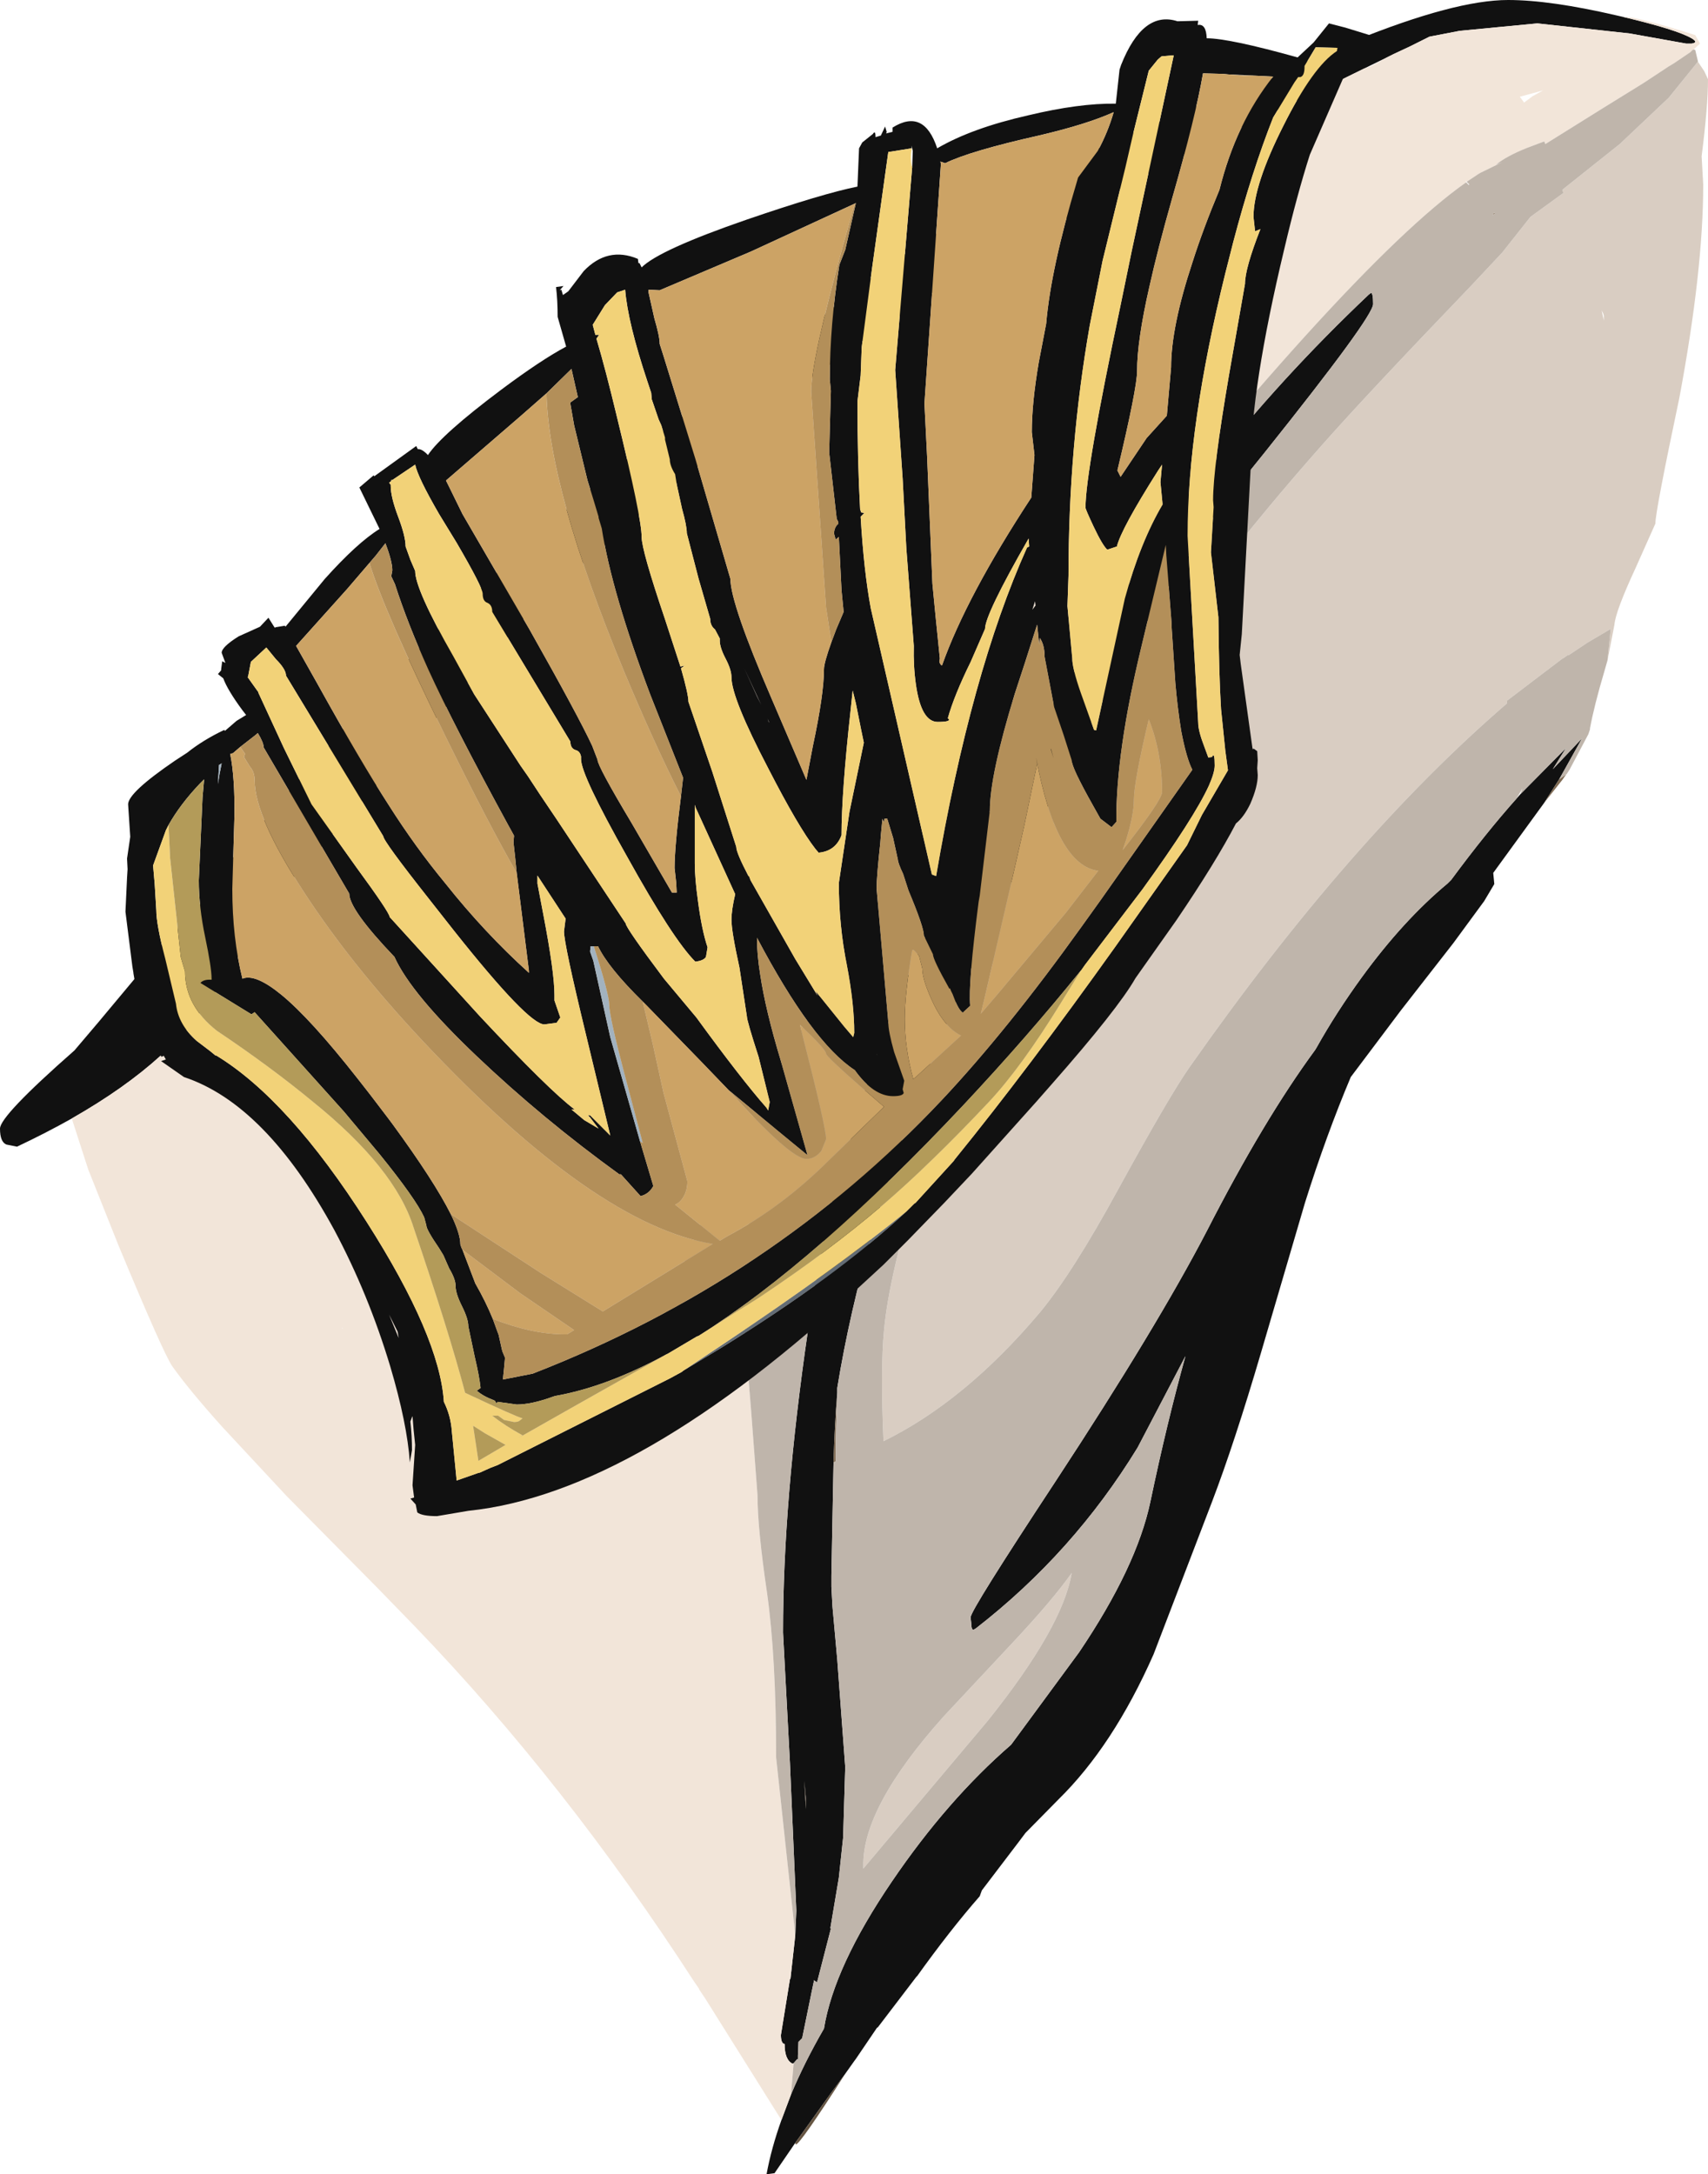 <?xml version="1.0" encoding="UTF-8" standalone="no"?>
<svg xmlns:ffdec="https://www.free-decompiler.com/flash" xmlns:xlink="http://www.w3.org/1999/xlink" ffdec:objectType="frame" height="204.5px" width="160.65px" xmlns="http://www.w3.org/2000/svg">
  <g transform="matrix(1.0, 0.0, 0.0, 1.0, 65.4, 206.25)">
    <use ffdec:characterId="272" height="204.5" transform="matrix(1.0, 0.0, 0.0, 1.0, -65.4, -206.25)" width="160.65" xlink:href="#shape0"/>
  </g>
  <defs>
    <g id="shape0" transform="matrix(1.0, 0.0, 0.0, 1.0, 65.4, 206.25)">
      <path d="M62.9 -199.8 L60.15 -198.45 57.55 -197.25 57.45 -197.2 56.35 -196.65 49.95 -193.6 45.25 -191.35 29.75 -182.9 23.05 -179.2 Q4.25 -166.65 -12.15 -151.85 L-15.5 -148.75 Q-29.75 -132.55 -35.95 -125.7 L-40.6 -120.65 -43.15 -116.05 Q-46.35 -110.55 -50.3 -106.95 -53.65 -103.9 -58.65 -101.05 -61.05 -99.7 -63.8 -98.4 L-64.8 -98.6 Q-65.4 -98.85 -65.4 -100.1 -65.4 -101.3 -58.4 -107.45 L-56.15 -110.1 -48.3 -119.5 -45.8 -121.95 -44.9 -123.25 -45.05 -123.65 Q-29.2 -143.4 -13.15 -157.4 -1.55 -167.55 11.1 -175.7 19.55 -183.3 33.25 -190.1 42.9 -194.85 54.7 -199.05 56.85 -200.3 61.95 -202.4 71.45 -206.25 76.45 -206.25 80.4 -206.25 86.65 -204.8 L87.3 -204.65 Q92.35 -203.45 93.7 -202.65 94.4 -202.25 93.7 -202.15 L93.65 -202.15 93.2 -202.15 87.9 -203.1 79.2 -204.05 71.9 -203.35 69.05 -202.8 67.95 -202.25 67.25 -201.9 65.65 -201.15 65.15 -200.9 62.9 -199.8 M8.1 -6.85 L9.0 -9.25 Q10.25 -12.25 12.1 -15.45 13.05 -21.3 18.5 -29.3 23.7 -36.95 29.7 -42.15 L36.1 -50.85 Q41.5 -58.85 42.8 -65.0 44.35 -72.4 46.1 -78.7 L41.6 -70.1 Q35.55 -60.2 26.4 -53.1 L26.15 -52.95 Q25.95 -53.0 25.95 -53.6 L25.9 -54.05 25.9 -54.15 Q25.9 -54.8 33.9 -66.95 43.45 -81.5 48.1 -90.45 53.45 -100.9 58.3 -107.5 L58.45 -107.75 Q60.3 -111.05 62.7 -114.35 66.6 -119.7 70.75 -123.15 L71.1 -123.5 Q74.35 -127.9 77.25 -131.15 L77.6 -131.55 81.9 -135.9 80.65 -133.9 83.4 -136.8 81.25 -132.95 79.85 -130.75 75.05 -124.15 75.15 -123.1 74.2 -121.5 71.3 -117.55 66.35 -111.2 61.65 -104.95 Q59.35 -99.5 57.35 -93.15 L53.2 -79.0 Q50.7 -70.5 48.6 -65.0 L43.1 -50.65 Q39.3 -42.05 34.15 -37.0 L31.05 -33.85 30.45 -33.05 26.95 -28.45 26.75 -27.9 Q23.95 -24.7 20.8 -20.3 L20.85 -20.4 17.15 -15.55 17.1 -15.55 15.1 -12.6 14.95 -12.4 14.1 -11.2 12.7 -9.3 9.4 -4.7 7.45 -1.85 6.7 -1.75 Q7.15 -4.2 8.1 -6.85 M9.25 -12.2 L9.15 -12.15 Q8.4 -12.5 8.4 -14.0 8.05 -14.05 8.05 -14.85 L8.9 -20.1 8.95 -20.15 9.35 -23.75 9.4 -24.25 9.5 -26.55 8.9 -40.45 8.25 -52.7 Q8.25 -65.1 10.6 -81.15 12.3 -92.7 14.4 -98.35 15.4 -102.2 16.65 -105.85 19.8 -115.1 25.25 -125.4 30.85 -136.1 38.85 -147.9 42.35 -154.55 48.3 -162.1 55.05 -170.7 63.35 -178.55 L63.55 -178.7 Q63.75 -178.7 63.75 -177.65 63.75 -176.45 53.6 -163.75 L49.05 -158.1 48.3 -156.95 Q43.5 -149.8 38.85 -141.4 L33.3 -130.55 Q25.5 -114.8 22.2 -106.4 15.65 -89.85 13.35 -75.7 L13.35 -75.3 13.35 -75.25 Q13.1 -72.25 13.0 -68.7 L12.8 -58.05 12.8 -57.0 12.9 -55.15 13.35 -50.15 14.1 -40.05 13.9 -33.4 13.5 -29.65 12.7 -24.9 12.75 -24.85 11.45 -19.8 11.15 -20.0 11.15 -19.9 10.95 -18.95 10.05 -14.55 9.7 -14.2 9.65 -12.9 9.65 -12.45 9.6 -12.6 9.25 -12.2 M10.4 -37.05 L10.25 -38.75 10.4 -36.1 10.4 -37.05" fill="#111111" fill-rule="evenodd" stroke="none"/>
      <path d="M14.1 -11.2 Q9.85 -4.55 9.45 -4.55 L9.4 -4.7 12.7 -9.3 14.1 -11.2 M10.4 -37.05 L10.4 -36.1 10.25 -38.75 10.4 -37.05" fill="#665542" fill-rule="evenodd" stroke="none"/>
      <path d="M82.25 -133.9 L81.55 -132.9 79.85 -130.75 81.25 -132.95 81.95 -133.45 82.25 -133.9 M75.15 -186.25 L75.2 -186.15 74.95 -186.0 75.15 -186.25 M13.35 -75.25 Q13.2 -72.15 13.2 -68.8 L13.0 -68.7 Q13.1 -72.25 13.35 -75.25" fill="#806b53" fill-rule="evenodd" stroke="none"/>
      <path d="M62.9 -199.8 L63.5 -200.0 65.15 -200.9 65.65 -201.15 67.25 -201.9 67.95 -202.25 69.05 -202.8 71.9 -203.35 79.2 -204.05 87.9 -203.1 93.2 -202.15 93.65 -202.15 93.7 -202.15 Q94.4 -202.25 93.7 -202.65 92.35 -203.45 87.3 -204.65 L87.5 -204.65 Q88.65 -204.65 94.05 -202.95 L94.5 -202.15 93.9 -201.6 93.8 -201.55 93.6 -201.35 92.05 -200.3 91.55 -200.0 89.2 -198.45 85.4 -196.1 79.95 -192.7 79.85 -192.95 78.25 -192.35 Q76.25 -191.55 75.3 -190.75 L75.9 -191.0 73.85 -190.0 73.6 -189.85 72.55 -189.15 72.5 -189.2 72.45 -189.15 72.6 -189.0 72.5 -189.1 Q61.35 -181.25 34.65 -147.4 L22.4 -129.3 Q2.55 -99.3 -3.05 -82.05 L-2.85 -81.25 Q-1.9 -82.4 0.5 -86.75 2.45 -90.35 4.95 -92.45 5.2 -90.4 4.95 -86.4 L4.6 -81.55 5.25 -73.55 5.85 -65.6 Q5.85 -62.5 6.75 -56.4 7.6 -50.35 7.6 -40.95 L8.65 -31.2 9.4 -24.25 9.35 -23.75 8.95 -20.15 8.9 -20.1 8.05 -14.85 Q8.05 -14.05 8.4 -14.0 8.4 -12.5 9.15 -12.15 L9.25 -12.2 9.0 -9.25 8.1 -6.85 0.95 -18.25 0.35 -19.15 0.35 -19.2 -0.1 -19.85 Q-12.2 -38.55 -26.4 -53.3 L-29.85 -56.85 -38.45 -65.55 -44.5 -72.05 Q-47.6 -75.5 -49.2 -77.75 -50.05 -79.0 -54.25 -89.1 L-57.1 -96.25 -58.65 -101.05 Q-53.65 -103.9 -50.3 -106.95 -46.35 -110.55 -43.15 -116.05 L-40.6 -120.65 -35.95 -125.7 Q-29.75 -132.55 -15.5 -148.75 L-12.15 -151.85 Q4.25 -166.65 23.05 -179.2 L29.75 -182.9 45.25 -191.35 49.95 -193.6 56.35 -196.65 57.45 -197.2 57.55 -197.25 60.15 -198.45 62.9 -199.8 M79.75 -197.75 L77.55 -197.15 77.85 -196.75 77.95 -196.6 78.75 -197.2 79.75 -197.75 M-46.75 -106.15 L-45.85 -104.8 -46.5 -106.4 -46.75 -106.15 M-33.25 -81.4 L-33.2 -81.3 -33.15 -81.3 -33.25 -81.4 M-24.6 -68.75 L-24.6 -68.7 -24.45 -68.5 -24.6 -68.75" fill="#f2e5d9" fill-rule="evenodd" stroke="none"/>
      <path d="M94.3 -200.45 L94.9 -199.55 95.25 -198.8 Q95.25 -196.25 94.65 -191.55 L94.8 -188.9 Q94.8 -180.8 92.55 -168.8 90.3 -158.15 90.3 -157.0 L88.45 -152.85 Q86.55 -148.75 86.45 -147.5 L85.8 -144.15 86.1 -147.1 83.9 -145.8 82.1 -144.6 82.15 -144.7 81.65 -144.35 81.55 -144.3 81.35 -144.15 79.9 -143.05 76.35 -140.35 76.35 -140.1 Q61.55 -127.35 46.5 -105.9 44.6 -103.2 39.75 -94.35 35.5 -86.55 32.4 -82.8 25.35 -74.45 17.7 -70.7 17.4 -77.5 17.75 -81.15 18.65 -91.1 29.0 -118.35 37.2 -139.85 59.0 -164.45 63.2 -169.2 72.95 -179.35 L75.9 -182.5 78.55 -185.85 81.65 -188.1 81.55 -188.4 81.45 -188.65 81.55 -188.4 86.95 -192.7 91.55 -197.05 94.1 -200.2 94.3 -200.45 M85.25 -177.05 L85.45 -176.1 85.45 -176.55 85.4 -176.75 85.25 -177.05 M29.85 -51.75 Q33.6 -55.75 35.4 -58.3 34.55 -53.2 27.5 -44.4 L15.8 -30.5 15.8 -30.75 Q15.7 -36.25 23.35 -44.8 L29.85 -51.75" fill="#d9cdc2" fill-rule="evenodd" stroke="none"/>
      <path d="M9.0 -9.25 L9.25 -12.2 9.6 -12.6 9.65 -12.45 9.65 -12.9 9.7 -14.2 10.05 -14.55 10.95 -18.95 11.15 -19.9 11.15 -20.0 11.45 -19.8 12.75 -24.85 12.7 -24.9 13.5 -29.65 13.9 -33.4 14.1 -40.05 13.35 -50.15 12.9 -55.15 12.8 -57.0 12.8 -58.05 13.0 -68.7 13.2 -68.8 Q13.2 -72.15 13.35 -75.25 L13.35 -75.3 13.35 -75.7 Q15.65 -89.85 22.2 -106.4 25.5 -114.8 33.3 -130.55 L38.85 -141.4 Q43.5 -149.8 48.3 -156.95 L49.05 -158.1 53.6 -163.75 Q63.75 -176.45 63.75 -177.65 63.75 -178.7 63.55 -178.7 L63.35 -178.55 Q55.05 -170.7 48.3 -162.1 42.35 -154.55 38.85 -147.9 30.85 -136.1 25.25 -125.4 19.8 -115.1 16.65 -105.85 15.4 -102.2 14.4 -98.35 12.3 -92.7 10.6 -81.15 8.25 -65.1 8.25 -52.7 L8.9 -40.45 9.5 -26.55 9.4 -24.25 8.65 -31.2 7.6 -40.95 Q7.6 -50.35 6.75 -56.4 5.85 -62.5 5.85 -65.6 L5.25 -73.55 4.6 -81.55 4.95 -86.4 Q5.2 -90.4 4.95 -92.45 2.45 -90.35 0.5 -86.75 -1.9 -82.4 -2.85 -81.25 L-3.05 -82.05 Q2.55 -99.3 22.4 -129.3 L34.65 -147.4 Q61.35 -181.25 72.5 -189.1 L72.6 -189.0 72.75 -188.85 72.8 -188.9 72.55 -189.15 73.6 -189.85 73.85 -190.0 75.9 -191.0 75.3 -190.75 Q76.25 -191.55 78.25 -192.35 L79.85 -192.95 79.95 -192.7 85.4 -196.1 89.2 -198.45 91.55 -200.0 92.05 -200.3 93.6 -201.35 93.8 -201.55 93.9 -201.6 94.05 -201.55 94.3 -200.5 94.3 -200.45 94.1 -200.2 91.55 -197.05 86.95 -192.7 81.55 -188.4 81.45 -188.65 81.55 -188.4 81.65 -188.1 78.55 -185.85 75.9 -182.5 72.95 -179.35 Q63.2 -169.2 59.0 -164.45 37.2 -139.85 29.0 -118.35 18.65 -91.1 17.75 -81.15 17.4 -77.5 17.7 -70.7 25.35 -74.45 32.4 -82.8 35.5 -86.55 39.75 -94.35 44.6 -103.2 46.5 -105.9 61.55 -127.35 76.35 -140.1 L76.35 -140.35 79.9 -143.05 81.35 -144.15 81.55 -144.3 81.65 -144.35 82.15 -144.7 82.1 -144.6 83.9 -145.8 86.1 -147.1 85.8 -144.15 85.5 -143.1 Q84.55 -139.9 84.15 -137.75 L84.15 -137.65 84.0 -137.2 82.25 -133.9 81.95 -133.45 81.25 -132.95 83.4 -136.8 80.65 -133.9 81.9 -135.9 77.6 -131.55 77.8 -132.1 77.25 -131.15 Q74.35 -127.9 71.1 -123.5 L70.75 -123.15 Q66.6 -119.7 62.7 -114.35 60.3 -111.05 58.45 -107.75 L58.3 -107.5 Q53.45 -100.9 48.1 -90.45 43.45 -81.5 33.9 -66.95 25.9 -54.8 25.9 -54.15 L25.9 -54.05 25.95 -53.6 Q25.95 -53.0 26.15 -52.95 L26.4 -53.1 Q35.55 -60.2 41.6 -70.1 L46.1 -78.7 Q44.35 -72.4 42.8 -65.0 41.5 -58.85 36.1 -50.85 L29.7 -42.15 Q23.7 -36.95 18.5 -29.3 13.05 -21.3 12.1 -15.45 10.25 -12.25 9.0 -9.25 M75.15 -186.25 L74.95 -186.0 75.2 -186.15 75.15 -186.25 M29.85 -51.75 L23.35 -44.8 Q15.7 -36.25 15.8 -30.75 L15.8 -30.5 27.5 -44.4 Q34.55 -53.2 35.4 -58.3 33.6 -55.75 29.85 -51.75" fill="#bfb5ab" fill-rule="evenodd" stroke="none"/>
      <path d="M40.05 -200.15 Q42.1 -205.3 45.35 -204.25 L47.3 -204.3 47.25 -203.9 Q48.05 -204.05 48.1 -202.65 50.2 -202.65 56.65 -200.85 L58.15 -202.25 59.6 -204.05 61.15 -203.65 64.4 -202.65 64.2 -202.55 64.4 -202.3 61.2 -199.5 57.8 -191.7 Q56.6 -187.95 55.4 -182.85 52.25 -169.7 52.25 -162.55 L51.4 -146.6 51.2 -144.65 51.3 -143.8 52.4 -135.9 52.45 -135.75 52.5 -135.85 52.85 -135.6 52.9 -134.75 52.85 -134.0 52.9 -133.35 Q52.9 -132.25 52.2 -130.65 51.6 -129.4 50.85 -128.8 48.95 -125.15 45.25 -119.7 L41.4 -114.25 Q39.75 -111.35 33.5 -104.25 L32.05 -102.6 26.0 -95.85 23.4 -93.1 20.0 -89.6 17.7 -87.3 15.8 -85.55 Q-5.4 -65.8 -21.35 -64.15 L-24.3 -63.65 Q-25.7 -63.65 -26.15 -64.0 L-26.3 -64.75 -26.8 -65.3 -26.45 -65.4 -26.6 -66.55 -26.35 -70.35 -26.5 -71.8 -26.6 -73.05 -26.65 -72.95 -26.8 -72.55 Q-26.65 -71.2 -26.65 -69.85 L-26.85 -68.7 Q-27.1 -72.35 -28.7 -77.75 -30.75 -84.55 -33.95 -90.55 -40.4 -102.4 -48.1 -104.95 L-50.25 -106.45 -49.8 -106.6 -50.0 -106.95 -50.2 -106.85 -50.5 -107.25 -50.95 -108.05 -51.0 -108.1 -51.0 -108.15 -52.3 -111.45 -52.3 -111.55 -52.85 -114.7 -52.85 -114.75 -52.95 -115.35 -53.6 -120.5 -53.45 -123.7 -53.4 -124.5 -53.45 -125.5 -53.15 -127.55 -53.35 -130.6 Q-53.35 -131.7 -48.95 -134.7 L-47.8 -135.45 Q-46.3 -136.65 -44.3 -137.6 L-44.25 -137.5 -43.15 -138.45 -42.25 -139.0 -42.6 -139.45 Q-44.0 -141.35 -44.4 -142.45 L-44.9 -142.85 -44.6 -143.2 -44.6 -143.3 -44.5 -144.05 -44.2 -143.9 -44.55 -144.85 Q-44.55 -145.4 -42.95 -146.4 L-40.95 -147.3 -40.15 -148.15 -39.65 -147.35 -39.55 -147.2 -39.5 -147.25 -38.6 -147.4 -38.55 -147.3 -34.85 -151.8 Q-31.8 -155.2 -29.7 -156.5 L-31.6 -160.4 -30.25 -161.55 -30.2 -161.45 -26.25 -164.3 -26.1 -164.0 Q-25.8 -164.05 -25.35 -163.65 L-25.15 -163.45 Q-23.85 -165.4 -18.25 -169.6 -14.5 -172.4 -12.15 -173.65 L-12.95 -176.45 Q-12.95 -178.0 -13.1 -179.25 L-12.4 -179.35 -12.75 -178.95 -12.6 -179.0 -12.45 -178.5 -11.95 -178.85 -10.5 -180.75 Q-8.25 -183.1 -5.4 -181.9 L-5.35 -181.5 -5.25 -181.5 -5.05 -181.1 Q-3.4 -182.75 4.85 -185.6 12.0 -188.05 15.25 -188.7 L15.4 -192.3 15.7 -192.85 16.7 -193.65 Q16.95 -194.05 16.95 -193.35 L17.45 -193.5 17.85 -194.35 18.0 -193.85 17.95 -193.7 18.55 -193.85 18.55 -194.25 Q21.5 -196.1 22.75 -192.3 26.0 -194.2 31.3 -195.4 36.1 -196.55 39.55 -196.5 L39.9 -199.7 40.05 -200.15 M50.15 -199.25 L49.65 -199.3 47.75 -199.35 Q47.05 -195.25 44.85 -187.6 43.5 -182.85 42.7 -179.25 41.55 -174.2 41.55 -171.35 41.55 -169.75 39.7 -162.0 L40.0 -161.4 42.45 -165.05 44.35 -167.15 44.75 -171.7 Q44.75 -175.5 46.75 -181.55 47.75 -184.7 49.3 -188.4 50.85 -194.65 54.35 -199.05 L52.25 -199.15 50.15 -199.25 M43.85 -200.95 L43.5 -200.65 42.65 -199.6 41.2 -193.75 40.45 -190.5 38.3 -181.7 37.1 -175.65 Q35.1 -164.25 35.1 -152.1 L35.0 -149.25 35.45 -144.35 Q35.45 -143.4 36.25 -141.1 L37.5 -137.6 37.7 -137.55 40.4 -149.95 Q41.85 -155.25 43.95 -158.8 L43.75 -160.9 43.9 -162.55 43.5 -161.95 Q40.05 -156.5 39.65 -154.85 L38.75 -154.55 Q38.3 -154.95 37.45 -156.75 36.7 -158.35 36.7 -158.5 36.7 -161.95 40.0 -177.55 L41.05 -182.65 45.0 -201.05 43.85 -200.95 M19.85 -92.3 L20.4 -92.85 20.6 -93.05 20.7 -93.1 24.3 -97.05 24.4 -97.2 Q31.3 -105.7 39.5 -117.2 L46.25 -126.75 47.65 -129.6 50.1 -133.8 49.85 -135.65 49.45 -139.55 Q49.25 -142.75 49.2 -148.2 L48.5 -154.3 48.75 -158.55 48.7 -159.2 Q48.7 -162.25 50.2 -171.0 L51.7 -179.55 Q51.7 -181.0 53.15 -184.7 L52.65 -184.5 52.5 -185.85 Q52.5 -188.85 55.3 -194.4 58.1 -200.0 60.35 -201.45 L60.4 -201.75 58.35 -201.8 57.3 -200.05 57.3 -199.95 Q57.3 -199.1 56.9 -199.0 L56.7 -199.0 56.35 -198.5 54.35 -195.2 Q52.35 -190.15 50.6 -183.5 L49.85 -180.55 Q46.3 -166.2 46.3 -155.85 L47.3 -138.25 Q47.3 -137.5 47.9 -135.95 L48.25 -135.0 48.6 -135.05 Q48.85 -135.6 48.85 -134.25 48.85 -133.6 48.3 -132.35 46.9 -129.3 42.05 -122.6 L36.65 -115.5 36.3 -115.0 36.25 -114.95 Q31.15 -108.65 25.25 -102.35 11.35 -87.55 0.3 -80.6 L0.15 -80.55 -2.55 -78.95 -2.75 -78.85 Q-8.35 -75.8 -13.2 -74.95 L-13.35 -74.9 Q-15.4 -74.15 -16.8 -74.15 L-18.6 -74.4 -18.7 -74.25 -18.85 -74.5 -18.95 -74.55 Q-20.0 -74.95 -20.55 -75.45 L-20.2 -75.7 Q-20.3 -76.75 -20.75 -78.65 L-21.35 -81.5 Q-21.35 -82.2 -21.95 -83.4 -22.55 -84.6 -22.55 -85.3 -22.55 -85.95 -23.15 -86.95 L-23.7 -88.2 -24.1 -88.85 Q-25.3 -90.6 -25.3 -91.0 L-25.5 -91.75 Q-26.3 -93.5 -29.7 -97.7 L-33.05 -101.7 -41.45 -111.05 -41.75 -110.85 -46.55 -113.8 Q-46.25 -114.15 -45.5 -114.1 L-45.5 -114.2 Q-45.5 -115.25 -46.1 -118.1 -46.7 -120.95 -46.7 -123.45 L-46.35 -131.25 -46.2 -132.95 -46.6 -132.55 Q-48.45 -130.6 -49.55 -128.65 L-49.8 -128.15 -51.0 -124.85 -50.85 -123.1 -50.7 -120.65 Q-50.7 -119.3 -49.85 -116.05 L-48.85 -111.85 Q-48.65 -109.9 -46.9 -108.35 L-45.65 -107.4 -45.1 -106.95 -45.1 -107.0 Q-38.25 -102.85 -30.9 -91.3 -24.05 -80.55 -23.65 -74.4 -23.0 -73.1 -22.9 -71.6 L-22.45 -67.0 -20.45 -67.7 -20.25 -67.75 -19.7 -68.0 -19.25 -68.2 -18.6 -68.45 -2.4 -76.6 -1.3 -77.2 -1.1 -77.35 2.3 -79.4 Q13.25 -86.15 19.85 -92.3 M-19.05 -82.2 L-18.65 -81.1 -18.5 -80.7 -18.2 -79.35 -18.15 -79.15 -17.9 -78.55 -18.0 -77.45 -18.1 -76.5 -15.3 -77.05 Q7.2 -85.8 23.15 -102.75 29.35 -109.35 36.3 -119.05 L38.2 -121.7 46.75 -133.85 Q46.2 -134.9 45.7 -137.5 45.35 -139.7 45.15 -142.0 L44.8 -147.3 44.8 -147.6 44.3 -154.05 44.25 -155.0 41.95 -145.4 Q39.55 -135.45 39.6 -128.95 L39.15 -128.45 38.1 -129.25 37.4 -130.5 Q35.4 -134.05 35.4 -134.75 L34.65 -137.1 33.75 -139.75 32.85 -144.5 Q32.85 -145.6 32.4 -146.25 L32.4 -146.15 32.35 -145.6 32.15 -147.5 32.1 -147.35 31.0 -143.9 30.05 -141.0 Q27.7 -133.35 27.7 -130.0 L26.75 -122.0 26.65 -121.45 Q25.65 -113.7 25.85 -111.65 L25.15 -111.0 25.1 -111.05 Q24.7 -111.35 24.2 -112.75 L24.05 -113.05 23.95 -113.3 23.9 -113.25 Q22.35 -116.0 22.35 -116.5 L21.5 -118.25 Q21.5 -119.05 20.05 -122.5 L19.55 -124.05 Q19.05 -125.1 19.05 -125.4 L18.6 -127.45 18.05 -129.25 17.8 -129.25 17.7 -128.9 17.6 -129.25 17.45 -127.7 17.4 -127.0 Q17.05 -123.75 17.05 -122.7 L17.6 -116.4 18.15 -110.1 Q18.15 -109.25 18.7 -107.3 L19.65 -104.6 19.5 -103.8 19.6 -103.45 Q19.5 -103.15 18.6 -103.15 16.75 -103.15 15.0 -105.6 11.0 -108.2 5.8 -118.05 L5.8 -117.95 Q5.8 -116.5 6.1 -114.6 6.6 -111.25 8.05 -106.45 L10.55 -97.6 7.75 -99.9 7.45 -100.15 3.4 -103.5 3.15 -103.7 0.65 -106.3 -4.6 -111.7 -4.95 -112.05 Q-8.2 -115.25 -9.15 -117.25 L-9.55 -117.25 -9.85 -117.25 -9.9 -116.75 -9.6 -115.9 -8.0 -108.7 -5.2 -98.9 -3.95 -94.7 Q-4.35 -93.95 -5.15 -93.75 L-7.0 -95.8 -7.15 -95.8 Q-14.4 -101.05 -20.6 -106.95 -26.75 -112.8 -28.3 -116.25 -32.55 -120.7 -32.55 -122.2 L-40.6 -135.95 Q-40.6 -136.4 -41.15 -137.3 L-41.45 -137.05 -42.8 -136.0 -43.15 -135.7 -43.5 -135.4 -43.75 -135.35 Q-43.3 -133.1 -43.35 -129.5 L-43.55 -122.65 Q-43.55 -118.05 -42.6 -114.2 -41.4 -114.7 -38.95 -112.7 -36.2 -110.45 -31.8 -104.85 L-30.9 -103.7 -30.55 -103.25 -28.95 -101.15 -28.5 -100.55 Q-24.55 -95.15 -23.0 -92.05 -22.1 -90.2 -22.1 -89.2 L-22.0 -88.9 -21.9 -88.7 -20.7 -85.55 Q-19.7 -83.8 -19.05 -82.2 M37.85 -192.05 Q38.8 -193.8 39.35 -195.7 36.8 -194.55 32.3 -193.5 25.85 -192.05 23.5 -190.9 L23.05 -191.05 23.1 -190.85 21.55 -168.3 21.8 -163.3 22.3 -151.35 22.6 -148.25 23.0 -144.3 22.95 -144.05 Q23.0 -143.75 23.2 -143.65 25.5 -150.15 31.6 -159.45 L31.9 -163.45 31.65 -165.6 Q31.65 -168.35 32.3 -172.15 L33.0 -175.8 Q33.45 -181.05 35.9 -189.2 L36.0 -189.55 37.85 -192.05 M20.4 -190.55 L20.45 -192.05 20.35 -192.55 20.35 -192.3 18.15 -191.95 16.6 -180.85 15.65 -173.6 15.55 -170.95 15.25 -168.5 Q15.25 -162.85 15.5 -158.35 L15.6 -158.05 15.9 -158.0 15.7 -157.8 15.55 -157.65 Q15.85 -152.55 16.5 -149.05 L22.25 -124.0 22.65 -123.85 Q25.9 -142.95 31.2 -154.75 L31.4 -154.85 31.35 -155.6 Q27.25 -148.45 27.25 -147.1 L25.9 -144.0 Q24.35 -140.85 23.75 -138.7 24.2 -138.35 22.8 -138.35 21.25 -138.35 20.75 -141.85 20.5 -143.6 20.55 -145.5 L19.85 -154.65 19.5 -161.25 18.8 -171.45 20.4 -190.55 M12.8 -145.85 L13.25 -147.05 13.95 -148.7 13.75 -150.75 13.5 -155.75 13.2 -155.5 13.05 -156.05 Q13.05 -156.6 13.4 -156.95 L13.45 -156.95 13.45 -157.15 13.3 -157.45 12.6 -163.6 12.6 -163.85 12.6 -164.05 12.75 -169.5 12.65 -170.55 Q12.65 -175.7 13.55 -181.35 L14.1 -182.75 15.1 -187.15 15.0 -187.1 5.25 -182.6 -3.35 -178.95 -4.4 -179.0 -4.4 -178.75 -3.85 -176.3 Q-3.35 -174.6 -3.35 -173.9 L-3.0 -172.8 0.0 -163.1 3.3 -151.8 Q3.3 -150.65 4.3 -147.75 5.25 -145.0 7.15 -140.6 L10.45 -132.9 11.05 -136.05 Q12.1 -140.95 12.1 -143.3 12.1 -143.9 12.8 -145.85 M31.7 -148.9 L32.0 -149.3 31.95 -149.7 31.7 -148.9 M33.7 -134.9 L33.45 -135.75 33.45 -135.85 33.7 -134.9 M14.6 -139.4 Q13.75 -131.65 13.75 -127.7 13.2 -126.2 11.6 -126.05 L11.3 -126.4 Q9.7 -128.45 6.85 -134.0 3.4 -140.6 3.4 -142.55 3.4 -143.25 2.85 -144.3 2.3 -145.35 2.3 -146.0 L2.3 -146.2 1.85 -147.05 Q1.4 -147.4 1.4 -148.05 L0.3 -151.85 -0.8 -156.1 Q-0.8 -156.8 -1.25 -158.4 L-1.75 -160.7 -1.9 -161.65 Q-2.4 -162.45 -2.4 -163.05 L-2.85 -164.9 -2.85 -165.1 -3.2 -166.25 -3.45 -166.8 -4.1 -168.7 -4.15 -169.3 -4.5 -170.35 Q-6.35 -175.9 -6.6 -179.0 L-7.35 -178.75 -8.5 -177.55 -9.65 -175.7 -9.4 -174.75 -9.05 -174.75 -9.3 -174.4 Q-8.45 -171.55 -7.35 -166.95 -5.05 -157.55 -5.05 -155.75 -5.05 -154.5 -2.85 -148.0 L-1.4 -143.55 -1.0 -143.65 -1.35 -143.4 Q-0.65 -140.95 -0.65 -140.25 L1.6 -133.65 3.85 -126.6 Q3.85 -126.05 5.0 -123.85 L5.05 -123.85 5.2 -123.45 9.4 -116.05 11.5 -112.6 11.3 -113.05 14.0 -109.7 14.85 -108.7 14.95 -109.1 Q14.95 -111.85 14.25 -115.5 13.5 -119.2 13.5 -123.2 L14.5 -129.9 15.85 -136.4 15.6 -137.6 15.1 -140.1 14.8 -141.3 14.6 -139.4 M6.2 -139.95 L4.6 -143.4 5.8 -140.75 6.2 -139.95 M6.95 -138.3 L6.8 -138.65 6.9 -138.35 6.95 -138.3 M3.75 -122.15 L0.05 -130.25 -0.05 -130.55 -0.05 -125.05 Q-0.05 -123.65 0.25 -121.5 0.6 -118.8 1.15 -117.15 L1.0 -116.25 Q0.8 -115.9 0.0 -115.8 -2.1 -117.9 -6.4 -125.65 -10.75 -133.35 -10.75 -134.85 L-10.75 -135.1 Q-10.85 -135.6 -11.25 -135.7 -11.75 -135.85 -11.75 -136.5 L-19.1 -148.7 Q-19.1 -149.35 -19.55 -149.55 -20.0 -149.7 -20.0 -150.4 -20.0 -151.0 -22.45 -155.2 L-24.1 -157.9 Q-26.1 -161.35 -26.35 -162.55 L-28.5 -161.1 -28.6 -161.1 -28.6 -161.0 -28.8 -160.85 -28.65 -160.65 -28.65 -160.55 Q-28.65 -159.5 -27.95 -157.65 -27.25 -155.8 -27.25 -154.85 L-26.8 -153.6 -26.35 -152.55 Q-26.35 -150.8 -22.75 -144.5 L-20.8 -140.95 -16.45 -134.25 -15.75 -133.25 -14.6 -131.5 -13.05 -129.2 -6.55 -119.4 Q-6.55 -119.0 -2.95 -114.2 L0.1 -110.55 Q4.25 -104.85 6.7 -102.05 L6.85 -101.8 7.0 -102.6 5.95 -106.85 Q4.85 -110.25 4.85 -110.65 L4.15 -115.25 Q3.4 -118.65 3.4 -119.75 3.4 -120.65 3.75 -122.15 M17.1 -107.15 L17.1 -106.75 17.15 -106.75 17.1 -107.15 M-14.0 -169.25 L-16.45 -167.1 -23.4 -161.1 -23.45 -161.05 -23.2 -160.55 -21.9 -157.9 -15.6 -147.05 Q-11.0 -138.9 -9.7 -136.1 L-9.2 -134.8 Q-9.2 -134.2 -6.0 -128.85 L-2.2 -122.3 -1.75 -122.3 -1.8 -123.25 -1.95 -124.6 Q-1.95 -126.6 -1.35 -131.35 L-1.15 -133.1 -4.25 -140.95 Q-7.85 -150.5 -8.8 -156.55 L-9.1 -157.55 -9.1 -157.65 -9.55 -159.15 -10.15 -161.1 -11.4 -166.25 -11.75 -168.25 -11.75 -168.4 -11.05 -168.9 -11.65 -171.55 -14.0 -169.25 M-30.65 -153.3 L-32.75 -150.85 -37.55 -145.5 -35.55 -141.95 Q-31.5 -134.65 -28.85 -130.55 -26.35 -126.6 -23.5 -123.15 -19.85 -118.55 -15.65 -114.75 L-15.65 -114.95 -16.8 -124.15 -16.95 -125.65 -17.1 -127.0 -17.1 -127.05 -17.05 -127.65 -17.35 -128.2 -17.6 -128.65 Q-22.75 -138.1 -25.1 -143.25 -27.1 -147.7 -28.25 -151.3 L-28.6 -152.05 -28.5 -152.6 Q-28.5 -153.45 -29.15 -155.15 L-30.05 -154.0 -30.65 -153.3 M-42.05 -142.7 L-42.1 -142.55 -41.1 -141.15 -41.1 -141.1 -38.7 -135.9 -36.1 -130.6 -31.9 -124.7 Q-28.75 -120.4 -28.75 -120.0 L-20.25 -110.65 Q-13.7 -103.65 -11.35 -101.9 L-11.65 -101.9 -10.45 -100.9 -9.1 -100.1 -9.9 -101.15 -10.1 -101.35 -9.9 -101.35 -8.0 -99.45 -10.3 -109.0 Q-12.35 -117.45 -12.35 -118.65 L-12.2 -119.85 -14.85 -123.9 -14.85 -123.3 -14.85 -123.15 -14.3 -120.25 Q-13.25 -114.8 -13.25 -112.65 L-13.25 -112.15 -12.7 -110.55 -13.05 -110.05 -14.2 -109.9 Q-15.7 -109.9 -22.65 -118.65 L-25.05 -121.7 Q-29.35 -127.15 -29.35 -127.6 L-38.5 -142.7 Q-38.5 -143.3 -39.45 -144.25 L-40.35 -145.35 -41.8 -144.0 -42.05 -142.7 M-44.85 -133.45 L-44.9 -132.5 -44.75 -133.45 -44.55 -134.45 -44.8 -134.3 -44.85 -133.45 M-28.8 -82.6 L-28.7 -82.35 -27.9 -80.4 -28.0 -81.0 -28.8 -82.6" fill="#111111" fill-rule="evenodd" stroke="none"/>
      <path d="M-1.1 -77.35 L2.8 -79.95 Q13.2 -86.9 19.85 -92.3 13.25 -86.15 2.3 -79.4 L-1.1 -77.35" fill="#636c75" fill-rule="evenodd" stroke="none"/>
      <path d="M-9.55 -117.25 Q-8.1 -112.7 -8.1 -111.75 -8.1 -110.65 -6.55 -104.8 L-4.95 -98.75 -5.2 -98.9 -8.0 -108.7 -9.6 -115.9 -9.9 -116.75 -9.85 -117.25 -9.55 -117.25 M-44.85 -133.45 L-44.8 -134.3 -44.55 -134.45 -44.75 -133.45 -44.9 -132.5 -44.85 -133.45" fill="#a2b2bf" fill-rule="evenodd" stroke="none"/>
      <path d="M36.25 -114.95 L36.3 -115.0 36.65 -115.5 42.05 -122.6 Q46.9 -129.3 48.3 -132.35 48.85 -133.6 48.85 -134.25 48.85 -135.6 48.6 -135.05 L48.25 -135.0 47.9 -135.95 Q47.3 -137.5 47.3 -138.25 L46.3 -155.85 Q46.3 -166.2 49.85 -180.55 L50.6 -183.5 Q52.35 -190.15 54.35 -195.2 L56.35 -198.5 56.7 -199.0 56.9 -199.0 Q57.3 -199.1 57.3 -199.95 L57.3 -200.05 58.35 -201.8 60.4 -201.75 60.35 -201.45 Q58.1 -200.0 55.3 -194.4 52.5 -188.85 52.5 -185.85 L52.65 -184.5 53.15 -184.7 Q51.7 -181.0 51.7 -179.55 L50.2 -171.0 Q48.7 -162.25 48.7 -159.2 L48.75 -158.55 48.5 -154.3 49.2 -148.2 Q49.25 -142.75 49.45 -139.55 L49.85 -135.65 50.1 -133.8 47.65 -129.6 46.25 -126.75 39.5 -117.2 Q31.3 -105.7 24.4 -97.2 L24.3 -97.05 20.7 -93.1 20.6 -93.05 20.4 -92.85 19.85 -92.3 Q13.2 -86.9 2.8 -79.95 L-1.1 -77.35 -1.3 -77.2 -2.4 -76.6 -18.6 -68.45 -19.25 -68.2 -19.7 -68.0 -20.25 -67.75 -20.45 -67.7 -22.45 -67.0 -22.9 -71.6 Q-23.0 -73.1 -23.65 -74.4 -24.05 -80.55 -30.9 -91.3 -38.25 -102.85 -45.1 -107.0 L-45.1 -106.95 -45.65 -107.4 -46.9 -108.35 Q-48.65 -109.9 -48.85 -111.85 L-49.85 -116.05 Q-50.7 -119.3 -50.7 -120.65 L-50.85 -123.1 -51.0 -124.85 -49.8 -128.15 -49.55 -128.65 -49.4 -125.55 -48.4 -116.25 -48.2 -115.55 -48.0 -114.9 Q-48.0 -111.65 -45.0 -109.3 -40.0 -105.95 -36.0 -102.65 -28.25 -96.4 -26.5 -90.8 -23.2 -81.1 -21.65 -75.25 -16.75 -72.95 -16.25 -72.85 L-16.5 -72.65 Q-16.65 -72.5 -17.05 -72.5 L-18.0 -72.7 -18.55 -73.1 -19.1 -73.1 Q-17.9 -72.15 -16.25 -71.25 L-16.65 -71.0 -11.8 -73.75 -2.75 -78.85 -2.55 -78.95 0.15 -80.55 0.3 -80.6 6.05 -84.25 Q12.65 -88.65 17.55 -92.85 22.2 -96.85 27.6 -102.6 30.65 -105.85 34.4 -111.95 L36.25 -114.95 M43.85 -200.95 L45.0 -201.05 41.05 -182.65 40.0 -177.55 Q36.7 -161.95 36.7 -158.5 36.7 -158.35 37.45 -156.75 38.3 -154.95 38.75 -154.55 L39.65 -154.85 Q40.05 -156.5 43.5 -161.95 L43.9 -162.55 43.75 -160.9 43.95 -158.8 Q41.85 -155.25 40.4 -149.95 L37.7 -137.55 37.5 -137.6 36.25 -141.1 Q35.45 -143.4 35.45 -144.35 L35.0 -149.25 35.1 -152.1 Q35.1 -164.25 37.1 -175.65 L38.3 -181.7 40.45 -190.5 41.2 -193.75 42.65 -199.6 43.5 -200.65 43.85 -200.95 M20.35 -192.3 L20.35 -192.25 Q20.2 -191.4 20.35 -190.65 L20.4 -190.55 18.8 -171.45 19.5 -161.25 19.85 -154.65 20.55 -145.5 Q20.5 -143.6 20.75 -141.85 21.25 -138.35 22.8 -138.35 24.2 -138.35 23.75 -138.7 24.35 -140.85 25.9 -144.0 L27.25 -147.1 Q27.25 -148.45 31.35 -155.6 L31.4 -154.85 31.2 -154.75 Q25.9 -142.95 22.65 -123.85 L22.25 -124.0 16.5 -149.05 Q15.85 -152.55 15.55 -157.65 L15.7 -157.8 15.9 -158.0 15.6 -158.05 15.5 -158.35 Q15.25 -162.85 15.25 -168.5 L15.55 -170.95 15.65 -173.6 16.6 -180.85 18.15 -191.95 20.35 -192.3 M14.6 -139.4 L14.8 -141.3 15.1 -140.1 15.6 -137.6 15.85 -136.4 14.5 -129.9 13.5 -123.2 Q13.5 -119.2 14.25 -115.5 14.95 -111.85 14.95 -109.1 L14.85 -108.7 14.0 -109.7 11.3 -113.05 11.5 -112.6 9.4 -116.05 5.2 -123.45 5.05 -123.85 5.0 -123.85 Q3.85 -126.05 3.85 -126.6 L1.6 -133.65 -0.65 -140.25 Q-0.65 -140.95 -1.35 -143.4 L-1.0 -143.65 -1.4 -143.55 -2.85 -148.0 Q-5.05 -154.5 -5.05 -155.75 -5.05 -157.55 -7.35 -166.95 -8.45 -171.55 -9.3 -174.4 L-9.05 -174.75 -9.4 -174.75 -9.65 -175.7 -8.5 -177.55 -7.35 -178.75 -6.6 -179.0 Q-6.35 -175.9 -4.5 -170.35 L-4.15 -169.3 -4.1 -168.7 -3.45 -166.8 -3.2 -166.25 -2.85 -165.1 -2.85 -164.9 -2.4 -163.05 Q-2.4 -162.45 -1.9 -161.65 L-1.75 -160.7 -1.25 -158.4 Q-0.8 -156.8 -0.8 -156.1 L0.3 -151.85 1.4 -148.05 Q1.4 -147.4 1.85 -147.05 L2.3 -146.2 2.3 -146.0 Q2.3 -145.35 2.85 -144.3 3.4 -143.25 3.4 -142.55 3.4 -140.6 6.85 -134.0 9.7 -128.45 11.3 -126.4 L11.6 -126.05 Q13.2 -126.2 13.75 -127.7 13.75 -131.65 14.6 -139.4 M3.75 -122.15 Q3.4 -120.65 3.4 -119.75 3.4 -118.65 4.15 -115.25 L4.85 -110.65 Q4.85 -110.25 5.95 -106.85 L7.0 -102.6 6.85 -101.8 6.7 -102.05 Q4.25 -104.85 0.1 -110.55 L-2.95 -114.2 Q-6.55 -119.0 -6.55 -119.4 L-13.05 -129.2 -14.6 -131.5 -15.75 -133.25 -16.45 -134.25 -20.8 -140.95 -22.75 -144.5 Q-26.35 -150.8 -26.35 -152.55 L-26.8 -153.6 -27.25 -154.85 Q-27.25 -155.8 -27.95 -157.65 -28.65 -159.5 -28.65 -160.55 L-28.65 -160.65 -28.8 -160.85 -28.6 -161.0 -28.6 -161.1 -28.5 -161.1 -26.35 -162.55 Q-26.1 -161.35 -24.1 -157.9 L-22.45 -155.2 Q-20.0 -151.0 -20.0 -150.4 -20.0 -149.7 -19.55 -149.55 -19.1 -149.35 -19.1 -148.7 L-11.75 -136.5 Q-11.75 -135.85 -11.25 -135.7 -10.85 -135.6 -10.75 -135.1 L-10.75 -134.85 Q-10.75 -133.35 -6.4 -125.65 -2.1 -117.9 0.0 -115.8 0.8 -115.9 1.0 -116.25 L1.15 -117.15 Q0.6 -118.8 0.25 -121.5 -0.05 -123.65 -0.05 -125.05 L-0.05 -130.55 0.05 -130.25 3.75 -122.15 M-42.05 -142.7 L-41.8 -144.0 -40.35 -145.35 -39.45 -144.25 Q-38.5 -143.3 -38.5 -142.7 L-29.35 -127.6 Q-29.35 -127.15 -25.05 -121.7 L-22.65 -118.65 Q-15.7 -109.9 -14.2 -109.9 L-13.05 -110.05 -12.7 -110.55 -13.25 -112.15 -13.25 -112.65 Q-13.25 -114.8 -14.3 -120.25 L-14.85 -123.15 -14.85 -123.3 -14.85 -123.9 -12.2 -119.85 -12.35 -118.65 Q-12.35 -117.45 -10.3 -109.0 L-8.0 -99.45 -9.9 -101.35 -10.1 -101.35 -9.9 -101.15 -9.1 -100.1 -10.45 -100.9 -11.65 -101.9 -11.35 -101.9 Q-13.7 -103.65 -20.25 -110.65 L-28.75 -120.0 Q-28.75 -120.4 -31.9 -124.7 L-36.1 -130.6 -38.7 -135.9 -41.1 -141.1 -41.1 -141.15 -42.1 -142.55 -42.05 -142.7 M-20.4 -68.85 L-17.85 -70.35 -19.8 -71.45 -20.9 -72.15 -20.4 -68.85" fill="#f2d278" fill-rule="evenodd" stroke="none"/>
      <path d="M52.25 -199.15 L54.35 -199.05 Q50.85 -194.65 49.3 -188.4 47.75 -184.7 46.75 -181.55 44.75 -175.5 44.75 -171.7 L44.35 -167.15 42.45 -165.05 40.0 -161.4 39.7 -162.0 Q41.55 -169.75 41.55 -171.35 41.55 -174.2 42.7 -179.25 43.5 -182.85 44.85 -187.6 47.05 -195.25 47.75 -199.35 L49.65 -199.3 50.15 -199.25 51.55 -199.15 52.25 -199.15 M3.15 -103.7 Q8.95 -97.25 10.45 -97.25 11.25 -97.25 11.85 -98.0 L12.3 -99.1 Q12.3 -100.2 10.1 -108.8 L9.85 -109.85 Q12.3 -107.55 12.3 -107.15 12.3 -106.9 15.55 -104.05 L17.75 -102.15 12.65 -97.2 Q8.15 -92.7 3.05 -90.0 L2.3 -89.55 -1.9 -92.95 Q-1.5 -93.1 -1.2 -93.55 -0.75 -94.2 -0.75 -95.15 L-3.0 -103.5 -4.0 -108.05 -4.95 -112.05 -4.6 -111.7 0.65 -106.3 3.15 -103.7 M-42.8 -136.0 L-42.35 -135.35 -42.45 -135.05 -41.9 -134.15 Q-41.45 -133.65 -41.45 -132.85 -41.45 -129.45 -36.85 -122.4 -32.4 -115.55 -25.6 -108.3 -9.4 -91.05 1.65 -89.25 L-8.7 -82.9 -14.5 -86.5 -23.0 -92.05 Q-24.55 -95.15 -28.5 -100.55 L-28.95 -101.15 -30.55 -103.25 -30.9 -103.7 -31.8 -104.85 Q-36.2 -110.45 -38.95 -112.7 -41.4 -114.7 -42.6 -114.2 -43.55 -118.05 -43.55 -122.65 L-43.35 -129.5 Q-43.3 -133.1 -43.75 -135.35 L-43.5 -135.4 -43.15 -135.7 -42.8 -136.0 M-21.9 -88.7 L-16.45 -84.6 -11.4 -81.15 -12.05 -80.75 -12.25 -80.75 Q-15.35 -80.75 -19.05 -82.2 -19.7 -83.8 -20.7 -85.55 L-21.9 -88.7 M37.85 -192.05 L36.0 -189.55 35.9 -189.2 Q33.45 -181.05 33.0 -175.8 L32.3 -172.15 Q31.65 -168.35 31.65 -165.6 L31.9 -163.45 31.6 -159.45 Q25.5 -150.15 23.2 -143.65 23.0 -143.75 22.95 -144.05 L23.0 -144.3 22.6 -148.25 22.3 -151.35 21.8 -163.3 21.55 -168.3 23.1 -190.85 23.05 -191.05 23.5 -190.9 Q25.85 -192.05 32.3 -193.5 36.8 -194.55 39.35 -195.7 38.8 -193.8 37.85 -192.05 M15.0 -187.1 L13.9 -183.2 Q10.9 -172.3 10.9 -169.4 L12.3 -149.1 12.8 -145.85 Q12.1 -143.9 12.1 -143.3 12.1 -140.95 11.05 -136.05 L10.45 -132.9 7.15 -140.6 Q5.25 -145.0 4.3 -147.75 3.3 -150.65 3.3 -151.8 L0.0 -163.1 -3.0 -172.8 -3.35 -173.9 Q-3.35 -174.6 -3.85 -176.3 L-4.4 -178.75 -4.4 -179.0 -3.35 -178.95 5.25 -182.6 15.0 -187.1 M32.05 -135.0 Q33.95 -124.85 37.9 -124.35 L34.85 -120.4 28.35 -112.65 26.85 -110.9 27.2 -112.35 30.0 -124.45 30.95 -128.65 32.15 -134.4 32.05 -135.0 M20.4 -116.9 L20.55 -116.9 21.05 -116.35 21.35 -115.15 Q21.35 -114.05 22.45 -111.75 23.55 -109.55 25.0 -108.85 L20.85 -105.05 20.5 -104.75 Q19.7 -107.65 19.7 -110.4 19.7 -112.8 20.4 -116.9 M40.55 -127.35 Q41.25 -129.65 41.25 -131.0 41.25 -132.7 42.65 -138.6 43.9 -135.45 43.9 -131.75 43.9 -131.0 40.2 -126.3 L40.55 -127.35 M-1.35 -131.35 Q-1.95 -126.6 -1.95 -124.6 L-1.8 -123.25 -1.75 -122.3 -2.2 -122.3 -6.0 -128.85 Q-9.2 -134.2 -9.2 -134.8 L-9.7 -136.1 Q-11.0 -138.9 -15.6 -147.05 L-21.9 -157.9 -23.2 -160.55 -23.45 -161.05 -23.4 -161.1 -16.45 -167.1 -14.0 -169.25 Q-13.8 -160.25 -6.7 -143.1 -3.95 -136.5 -1.35 -131.35 M-16.8 -124.15 L-15.65 -114.95 -15.65 -114.75 Q-19.85 -118.55 -23.5 -123.15 -26.35 -126.6 -28.85 -130.55 -31.5 -134.65 -35.55 -141.95 L-37.55 -145.5 -32.75 -150.85 -30.65 -153.3 Q-29.25 -148.7 -23.55 -137.1 -19.4 -128.65 -16.8 -124.15" fill="#cca365" fill-rule="evenodd" stroke="none"/>
      <path d="M3.15 -103.7 L3.4 -103.5 7.45 -100.15 7.75 -99.9 10.55 -97.6 8.05 -106.45 Q6.6 -111.25 6.1 -114.6 5.8 -116.5 5.8 -117.95 L5.8 -118.05 Q11.0 -108.2 15.0 -105.6 16.75 -103.15 18.6 -103.15 19.5 -103.15 19.6 -103.45 L19.5 -103.8 19.65 -104.6 18.7 -107.3 Q18.15 -109.25 18.15 -110.1 L17.6 -116.4 17.05 -122.7 Q17.05 -123.75 17.4 -127.0 L17.45 -127.7 17.6 -129.25 17.7 -128.9 17.8 -129.25 18.05 -129.25 18.6 -127.45 19.05 -125.4 Q19.05 -125.1 19.55 -124.05 L20.05 -122.5 Q21.5 -119.05 21.5 -118.25 L22.35 -116.5 Q22.35 -116.0 23.9 -113.25 L23.95 -113.3 24.05 -113.05 24.2 -112.75 Q24.7 -111.35 25.1 -111.05 L25.15 -111.0 25.85 -111.65 Q25.65 -113.7 26.65 -121.45 L26.75 -122.0 27.7 -130.0 Q27.7 -133.35 30.05 -141.0 L31.0 -143.9 32.1 -147.35 32.15 -147.5 32.35 -145.6 32.4 -146.15 32.4 -146.25 Q32.85 -145.6 32.85 -144.5 L33.75 -139.75 34.65 -137.1 35.4 -134.75 Q35.4 -134.05 37.4 -130.5 L38.1 -129.25 39.15 -128.45 39.6 -128.95 Q39.55 -135.45 41.95 -145.4 L44.25 -155.0 44.3 -154.05 44.8 -147.6 44.8 -147.3 45.15 -142.0 Q45.35 -139.7 45.7 -137.5 46.2 -134.9 46.75 -133.85 L38.2 -121.7 36.3 -119.05 Q29.35 -109.35 23.15 -102.75 7.2 -85.8 -15.3 -77.05 L-18.1 -76.5 -18.0 -77.45 -17.9 -78.55 -18.15 -79.15 -18.2 -79.35 -18.5 -80.7 -18.65 -81.1 -19.05 -82.2 Q-15.35 -80.75 -12.25 -80.75 L-12.05 -80.75 -11.4 -81.15 -16.45 -84.6 -21.9 -88.7 -22.0 -88.9 -22.1 -89.2 Q-22.1 -90.2 -23.0 -92.05 L-14.5 -86.5 -8.7 -82.9 1.65 -89.25 Q-9.4 -91.05 -25.6 -108.3 -32.4 -115.55 -36.85 -122.4 -41.45 -129.45 -41.45 -132.85 -41.45 -133.65 -41.9 -134.15 L-42.45 -135.05 -42.35 -135.35 -42.8 -136.0 -41.45 -137.05 -41.15 -137.3 Q-40.6 -136.4 -40.6 -135.95 L-32.55 -122.2 Q-32.55 -120.7 -28.3 -116.25 -26.75 -112.8 -20.6 -106.95 -14.4 -101.05 -7.15 -95.8 L-7.0 -95.8 -5.15 -93.75 Q-4.35 -93.95 -3.95 -94.7 L-5.2 -98.9 -4.95 -98.75 -6.55 -104.8 Q-8.1 -110.65 -8.1 -111.75 -8.1 -112.7 -9.55 -117.25 L-9.15 -117.25 Q-8.2 -115.25 -4.95 -112.05 L-4.0 -108.05 -3.0 -103.5 -0.75 -95.15 Q-0.75 -94.2 -1.2 -93.55 -1.5 -93.1 -1.9 -92.95 L2.3 -89.55 3.05 -90.0 Q8.15 -92.7 12.65 -97.2 L17.75 -102.15 15.55 -104.05 Q12.3 -106.9 12.3 -107.15 12.3 -107.55 9.85 -109.85 L10.1 -108.8 Q12.3 -100.2 12.3 -99.1 L11.85 -98.0 Q11.25 -97.25 10.45 -97.25 8.95 -97.25 3.15 -103.7 M15.0 -187.1 L15.1 -187.15 14.1 -182.75 13.55 -181.35 Q12.65 -175.7 12.65 -170.55 L12.75 -169.5 12.6 -164.05 12.6 -163.85 12.6 -163.6 13.3 -157.45 13.45 -157.15 13.45 -156.95 13.4 -156.95 Q13.05 -156.6 13.05 -156.05 L13.2 -155.5 13.5 -155.75 13.75 -150.75 13.95 -148.7 13.25 -147.05 12.8 -145.85 12.3 -149.1 10.9 -169.4 Q10.9 -172.3 13.9 -183.2 L15.0 -187.1 M33.7 -134.9 L33.45 -135.85 33.45 -135.75 33.7 -134.9 M32.05 -135.0 L32.15 -134.4 30.95 -128.65 30.0 -124.45 27.2 -112.35 26.85 -110.9 28.35 -112.65 34.85 -120.4 37.9 -124.35 Q33.95 -124.85 32.05 -135.0 M20.4 -116.9 Q19.7 -112.8 19.7 -110.4 19.7 -107.65 20.5 -104.75 L20.85 -105.05 25.0 -108.85 Q23.55 -109.55 22.45 -111.75 21.35 -114.05 21.35 -115.15 L21.05 -116.35 20.55 -116.9 20.4 -116.9 M40.55 -127.35 L40.2 -126.3 Q43.9 -131.0 43.9 -131.75 43.9 -135.45 42.65 -138.6 41.25 -132.7 41.25 -131.0 41.25 -129.65 40.55 -127.35 M-1.35 -131.35 Q-3.95 -136.5 -6.7 -143.1 -13.8 -160.25 -14.0 -169.25 L-11.65 -171.55 -11.05 -168.9 -11.75 -168.4 -11.75 -168.25 -11.4 -166.25 -10.15 -161.1 -9.55 -159.15 -9.1 -157.65 -9.1 -157.55 -8.8 -156.55 Q-7.85 -150.5 -4.25 -140.95 L-1.15 -133.1 -1.35 -131.35 M-30.65 -153.3 L-30.05 -154.0 -29.15 -155.15 Q-28.5 -153.45 -28.5 -152.6 L-28.6 -152.05 -28.25 -151.3 Q-27.1 -147.7 -25.1 -143.25 -22.75 -138.1 -17.6 -128.65 L-17.35 -128.2 -17.05 -127.65 -17.1 -127.05 -17.1 -127.0 -16.95 -125.65 -16.8 -124.15 Q-19.4 -128.65 -23.55 -137.1 -29.25 -148.7 -30.65 -153.3" fill="#b38f59" fill-rule="evenodd" stroke="none"/>
      <path d="M36.25 -114.95 L34.4 -111.95 Q30.65 -105.85 27.6 -102.6 22.2 -96.85 17.55 -92.85 12.65 -88.65 6.05 -84.25 L0.3 -80.6 Q11.35 -87.55 25.25 -102.35 31.15 -108.65 36.25 -114.95 M-2.75 -78.85 L-11.8 -73.75 -16.65 -71.0 -16.25 -71.25 Q-17.9 -72.15 -19.1 -73.1 L-18.55 -73.1 -18.0 -72.7 -17.05 -72.5 Q-16.65 -72.5 -16.5 -72.65 L-16.25 -72.85 Q-16.75 -72.95 -21.65 -75.25 -23.2 -81.1 -26.5 -90.8 -28.25 -96.4 -36.0 -102.65 -40.0 -105.95 -45.0 -109.3 -48.0 -111.65 -48.0 -114.9 L-48.2 -115.55 -48.4 -116.25 -49.4 -125.55 -49.55 -128.65 Q-48.45 -130.6 -46.6 -132.55 L-46.2 -132.95 -46.35 -131.25 -46.7 -123.45 Q-46.7 -120.95 -46.1 -118.1 -45.5 -115.25 -45.5 -114.2 L-45.5 -114.1 Q-46.25 -114.15 -46.55 -113.8 L-41.75 -110.85 -41.45 -111.05 -33.05 -101.7 -29.7 -97.7 Q-26.3 -93.5 -25.5 -91.75 L-25.3 -91.0 Q-25.3 -90.6 -24.1 -88.85 L-23.7 -88.2 -23.15 -86.95 Q-22.55 -85.95 -22.55 -85.3 -22.55 -84.6 -21.95 -83.4 -21.35 -82.2 -21.35 -81.5 L-20.75 -78.65 Q-20.3 -76.75 -20.2 -75.7 L-20.55 -75.45 Q-20.0 -74.95 -18.95 -74.55 L-18.85 -74.5 -18.7 -74.25 -18.6 -74.4 -16.8 -74.15 Q-15.4 -74.15 -13.35 -74.9 L-13.2 -74.95 Q-8.35 -75.8 -2.75 -78.85 M-20.4 -68.85 L-20.9 -72.15 -19.8 -71.45 -17.85 -70.35 -20.4 -68.85" fill="#b39b59" fill-rule="evenodd" stroke="none"/>
    </g>
  </defs>
</svg>
